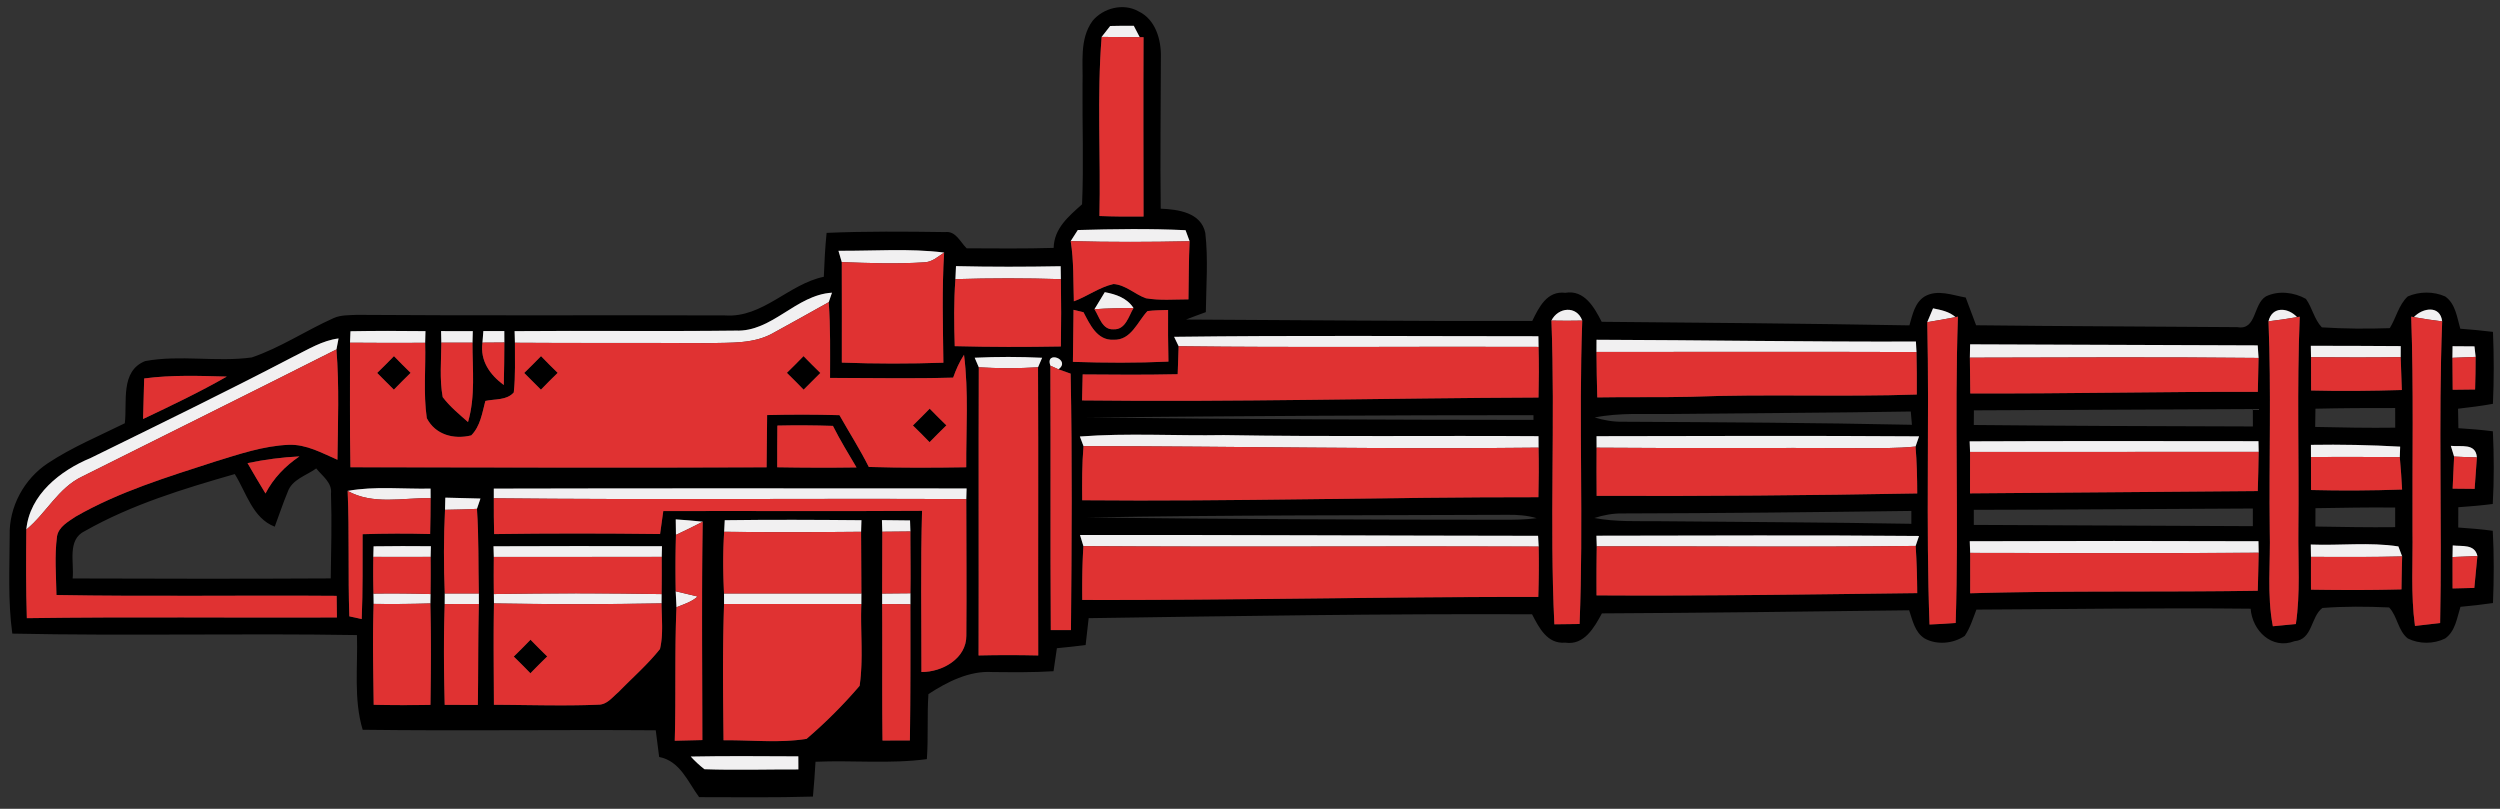 <svg data-v-ea210746="" viewBox="0 0 476 154" xmlns="http://www.w3.org/2000/svg" fill="#7e7f7e" class="ui-icon max-h-full w-full" style="fill: rgb(224, 50, 50); opacity: 1;"><rect x="0" y="0" width="476" height="154" fill="#333333" stroke="none"/><g fill="#000"><path d="M208 4c2.03-2.48 5.9-3.48 8.77-1.84 3.26 1.54 4.35 5.43 4.26 8.77-.02 9.6-.15 19.2-.03 28.8 3.3.14 7.69.72 8.49 4.63.57 4.99.16 10.05.1 15.07-1.26.46-2.52.92-3.77 1.41 21.97.11 43.95.33 65.92.27 1.27-2.61 2.81-5.78 6.29-5.36 3.64-.63 5.54 2.81 6.93 5.52 19.53.17 39.06.33 58.59.68.59-1.99 1-4.32 2.91-5.51 2.44-1.4 5.27-.23 7.81.21.67 1.76 1.34 3.52 1.98 5.28 16.58.2 33.17.22 49.74.36 3.71.65 2.96-4.38 5.45-5.86 2.37-1.15 5.35-.79 7.61.48 1.21 1.69 1.58 3.91 3.03 5.42 4.29.27 8.62.3 12.93.15 1.22-1.96 1.69-4.43 3.43-6.04 2.22-.96 4.9-.99 7.13.01 1.98 1.41 2.24 3.99 2.87 6.14 2.07.15 4.15.35 6.22.6.19 4.57.2 9.14-.01 13.7-2.2.4-4.43.68-6.64.93.02 1.24.04 2.47.07 3.71 2.19.13 4.37.31 6.56.59.22 4.61.24 9.23-.02 13.84-2.18.28-4.37.47-6.56.62-.01 1.28-.01 2.57-.01 3.86 2.19.15 4.39.33 6.57.62.25 4.58.23 9.17.04 13.76-2.06.3-4.13.53-6.19.72-.67 2.11-.96 4.65-2.92 6.03-2.19 1.08-4.92 1.08-7.1 0-1.88-1.48-1.97-4.22-3.56-5.91-4.23-.19-8.49-.23-12.71.1-2.23 1.66-1.84 6.02-5.3 6.32-4.34 1.67-8.05-2.01-8.36-6.18-17.4-.19-34.81.09-52.21.17-.67 1.7-1.19 3.49-2.23 5.01-2.19 1.47-5.28 1.78-7.62.49-1.87-1.16-2.31-3.45-2.96-5.37-19.5.25-39 .49-58.5.59-1.45 2.67-3.36 6.13-6.98 5.57-3.43.3-4.99-2.84-6.32-5.4-28.14-.12-56.28.33-84.42.74-.18 1.71-.37 3.42-.58 5.12-1.82.23-3.65.43-5.47.6-.21 1.46-.43 2.92-.64 4.38-3.88.25-7.76.19-11.64.16-4.4-.29-8.67 1.9-12.18 4.2-.28 4.12 0 8.26-.3 12.38-7.03.94-14.13.19-21.2.5-.13 2.21-.28 4.42-.49 6.63-7.22.22-14.44.11-21.67.11-2.15-2.92-3.63-6.89-7.61-7.65-.23-1.69-.44-3.39-.65-5.08-18.6-.14-37.2.14-55.8-.1-1.75-5.86-.9-12.02-1.09-18.03-21.87-.36-43.75.18-65.62-.28-.85-6.19-.52-12.46-.5-18.68-.15-5.48 2.76-10.8 7.31-13.79 4.59-3.03 9.7-5.15 14.61-7.58.49-4.05-.91-9.93 3.88-11.84 6.67-1.23 13.57.23 20.29-.69 5.47-1.86 10.3-5.13 15.56-7.48 1.38-.63 2.95-.55 4.44-.63 23.38.18 46.75.02 70.13.11 7.17.49 12.06-5.96 18.79-7.36.11-2.79.25-5.58.53-8.36 7.51-.32 15.04-.26 22.56-.15 2.04-.26 2.88 1.9 4.11 3.09 5.52.02 11.04.09 16.56-.08.09-3.75 2.87-6.02 5.41-8.3.33-7.62.02-15.26.09-22.89.13-4.02-.63-8.53 1.89-12.01m3.38.95c-.4.52-1.22 1.56-1.63 2.08-.91 11.33-.16 22.73-.42 34.1 2.79.11 5.59.13 8.4.1-.01-11.38-.06-22.76 0-34.14l-.73-.01c-.28-.54-.85-1.63-1.13-2.17-1.5-.01-2.99 0-4.49.04m-6.17 38.85l-1.35 2.11c.61 3.79.47 7.64.6 11.46 2.58-.94 4.85-2.69 7.55-3.29 2.3.15 4.06 1.96 6.17 2.71 2.68.46 5.4.21 8.1.21.07-3.69.05-7.38.22-11.07l-.77-2.1c-6.83-.33-13.7-.22-20.52-.03m-45.57 3.95c.16.54.47 1.61.63 2.15.01 6.38.03 12.76.01 19.14 6.44.24 12.9.24 19.34.02-.08-6.99-.29-13.99.14-20.97-6.66-.84-13.42-.29-20.12-.34m22.38 2.92c-.03.62-.08 1.86-.11 2.48-.32 4.25-.26 8.51-.13 12.76 6.73.18 13.47.18 20.21.06.07-4.27.07-8.55 0-12.82l-.04-2.46c-6.64.12-13.29.14-19.93-.02m-41.95 12.28c-14.03.17-28.06-.02-42.09.1.02.55.05 1.65.06 2.21-.03 3.15.13 6.32-.22 9.46-1.36 1.54-3.59 1.21-5.41 1.62-.6 2.27-.95 4.82-2.69 6.56-3.3.82-6.83-.11-8.46-3.28-.68-4.75-.17-9.57-.31-14.35.01-.56.05-1.67.06-2.22-4.76-.05-9.52-.07-14.28.02-.02.55-.07 1.64-.09 2.18.03 7.91-.08 15.81.08 23.72 26.42.03 52.83.13 79.24.01.05-3.32.08-6.63.1-9.95 4.59-.11 9.18-.11 13.77.02 1.86 3.29 3.89 6.48 5.59 9.86 6.18.19 12.36.16 18.55.06-.04-7.13.48-14.31-.42-21.42-.88 1.36-1.54 2.83-2.07 4.35-7.81.22-15.63.05-23.44.06.01-4.81.09-9.63-.25-14.43.15-.45.46-1.35.62-1.8-6.88.42-11.36 7.5-18.34 7.22m70.28-7.32c-.67 1.08-1.32 2.16-1.97 3.25.93 1.42 1.47 3.95 3.62 3.82 2.3.13 2.89-2.49 3.82-4.05-1.22-1.91-3.36-2.63-5.47-3.02m-5.95 3.36c-.05 3.3-.07 6.61-.12 9.91 6.06.2 12.13.23 18.19-.05-.08-3.28-.09-6.56-.07-9.83-1.31.04-2.63.05-3.92.21-1.93 2.05-3.12 5.61-6.48 5.46-3.11.16-4.49-2.93-5.7-5.24-.48-.11-1.43-.34-1.9-.46m90.99 2.05c.74 19.27-.37 38.57.56 57.83 1.6-.01 3.2-.03 4.8-.06.79-19.25-.19-38.53.51-57.77-1.04-2.92-4.61-2.55-5.87 0m72.66-2.33c-.28.65-.83 1.97-1.1 2.63.42 19.19-.28 38.39.43 57.57 1.66-.07 3.32-.17 4.98-.29.62-19.43-.24-38.9.43-58.33l-.45.09c-1.21-1.07-2.78-1.36-4.29-1.67m63.87 2.47c.54 13.26.08 26.55.24 39.82.17 6.08-.57 12.23.59 18.24l4.38-.42c.88-5.9.41-11.88.48-17.82.15-13.56-.3-27.15.26-40.7l-.51.08c-1.73-1.86-4.76-2.1-5.44.8m27.68-.8l-.51-.09c.48 13.57.19 27.15.25 40.72.09 6.05-.36 12.14.47 18.17 1.59-.18 3.19-.36 4.79-.55.4-19.14-.35-38.31.39-57.44-.36-3.12-3.7-2.6-5.39-.81M83.98 63.04c.02.55.04 1.66.05 2.21-.02 3.45-.36 6.95.26 10.36 1.36 1.81 3.13 3.25 4.82 4.75 1.44-4.91.84-10.07.85-15.11.01-.55.04-1.65.06-2.2-2.01-.01-4.02-.01-6.04-.01m8.05 0c-.04.55-.12 1.65-.17 2.2-.48 3.45 1.41 6.11 4.06 8.07.07-2.7.1-5.4.11-8.1-.01-.54-.01-1.62-.01-2.17h-3.99m131.52 1.09c.22.45.64 1.34.86 1.79-.06 1.78-.11 3.55-.18 5.33-6.03.13-12.06.1-18.09.04l-.12 4.95c28.97.34 57.94-.44 86.91-.55.08-3.21.1-6.43.01-9.64-.01-.51-.02-1.52-.03-2.03-23.12 0-46.25-.19-69.36.11M55.94 67.87C43.16 74.54 30.2 80.85 17.27 87.2c-5.81 2.4-11.63 6.99-12.26 13.63-.05 5.62-.08 11.25.1 16.87 19.68-.28 39.36-.05 59.04-.13-.01-1.38-.03-2.75-.05-4.12-17.79-.14-35.57.16-53.35-.16-.06-3.72-.39-7.48.11-11.19.32-1.81 2.14-2.78 3.53-3.73 8.27-4.75 17.47-7.54 26.5-10.47 4.61-1.41 9.26-3.02 14.13-3.21 3.32-.11 6.28 1.57 9.23 2.85.09-7 .36-14.02-.19-21.01l.4-2.09c-3.1.39-5.77 2.08-8.52 3.43m248.04-3.18c0 .58-.01 1.74-.01 2.32.01 2.89.07 5.77.15 8.66 5.92-.11 11.84.02 17.77-.12 14.35-.56 28.72.06 43.07-.43.01-2.7.01-5.39-.06-8.09-.03-.5-.08-1.5-.11-2-20.27.07-40.54-.28-60.81-.34m71.13.87c-.01.64-.04 1.9-.05 2.54.02 2.27.06 4.54.08 6.81 18.25.08 36.5-.36 54.75-.3.06-2.16.1-4.31.14-6.46l-.16-2.39c-18.25-.05-36.51-.13-54.76-.2m64.87.28l.04 2.17c0 2.11 0 4.22.01 6.34 5.76.15 11.52.08 17.28-.09-.06-2.09-.13-4.18-.22-6.27 0-.52.01-1.57.01-2.09-5.71-.03-11.41-.07-17.12-.06m26.99.08c-.01.55-.02 1.65-.03 2.21.01 2.02.02 4.05.05 6.08 1.42-.02 2.84-.03 4.27-.05.06-2.07.1-4.14.1-6.21-.05-.5-.16-1.5-.22-2l-4.17-.03m-281.39 2.19c.2.46.58 1.36.78 1.82-.07 18.29.01 36.58-.04 54.87 3.78-.09 7.57-.09 11.36 0-.05-18.29.05-36.58-.04-54.87.19-.46.58-1.36.78-1.81-4.28-.21-8.56-.21-12.84-.01m14.41 1.51c.08 16.78-.03 33.57.08 50.35 1.28-.01 2.56-.01 3.84 0 .14-16.28.26-32.56-.06-48.83-.58-.21-1.73-.62-2.31-.82 2.46-1.86-2.62-3.7-1.55-.7M27.45 72.06l-.21 7.72c5.38-2.56 10.77-5.11 15.94-8.08-5.24-.14-10.51-.34-15.73.36m290.58 6.76c-4.81.07-9.66-.28-14.4.67 1.72.52 3.5.84 5.31.81 18.36.09 36.73.19 55.09.58-.06-.63-.17-1.9-.22-2.53-15.26.26-30.52.3-45.78.47m57.8-.69c0 .7-.02 2.09-.02 2.79 17.71.17 35.42.24 53.14.28 0-.83-.01-2.49-.01-3.32-17.7.07-35.4.15-53.11.25m65.03-.31c-.01.87-.04 2.6-.05 3.47 5.08.11 10.16.21 15.24.14 0-.94-.01-2.8-.01-3.74-5.07-.01-10.13.01-15.18.13m-233.94 1.66c28.35.35 56.7.44 85.05.47v-.9c-28.35-.01-56.7.19-85.05.43m-58.91 1.55c-.03 2.64-.03 5.29-.03 7.94 5.03.09 10.06.1 15.1.03-1.54-2.61-3.13-5.2-4.49-7.91-3.53-.12-7.06-.14-10.58-.06m57.6 2.08c.17.46.51 1.37.69 1.83-.29 3.43-.28 6.88-.25 10.31 28.96.27 57.9-.61 86.86-.58.08-3.15.1-6.3.03-9.44-.01-.55-.01-1.64-.01-2.18-19.98-.14-39.96.14-59.93-.21-9.13.17-18.28-.43-27.39.27m98.37-.06c0 .55.01 1.64.01 2.19-.02 3.06-.02 6.11.01 9.17 20.34.08 40.7-.08 61.04-.46-.01-2.98-.07-5.96-.32-8.93.17-.48.5-1.45.67-1.94-20.47-.14-40.94-.07-61.41-.03m71.04.98l.08 2.02c-.02 2.63-.01 5.26-.01 7.89 18.26-.11 36.52-.32 54.79-.44.08-2.49.13-4.98.17-7.47l-.04-2.03c-18.33-.02-36.66-.05-54.99.03m64.98.67c0 .58.01 1.73.01 2.31 0 2.1 0 4.19.01 6.29 5.78.15 11.56.11 17.34-.09-.11-2.06-.25-4.12-.44-6.18.02-.5.05-1.49.07-1.99-5.66-.32-11.32-.43-16.99-.34m26.64.19c.16.51.47 1.53.62 2.04-.09 2.03-.19 4.07-.28 6.11 1.39.01 2.79.03 4.19.04.14-2 .28-4 .43-5.99-.2-2.79-3.02-1.98-4.96-2.2M47.13 88.18c1.11 1.95 2.26 3.87 3.42 5.78 1.5-2.9 3.77-5.24 6.46-7.06-3.32.16-6.62.6-9.88 1.28m-30.97 12.93c-3.44 1.63-2 6.02-2.33 9.03 16.38.06 32.76.08 49.14-.01.08-5.39.23-10.77.05-16.15.25-2.1-1.66-3.34-2.81-4.79-1.87 1.36-4.63 2.08-5.44 4.49-.91 2.17-1.63 4.4-2.46 6.6-4.23-1.63-5.4-6.5-7.61-10.02-9.78 2.81-19.65 5.81-28.54 10.85m50.35 16.24l2.36.52c.23-5.38.15-10.78.17-16.16 4.28-.13 8.57-.15 12.86-.03.05-2.28.09-4.56.09-6.84 0-.45-.01-1.35-.01-1.81-5.26.11-10.59-.51-15.79.44.34 7.95.05 15.92.32 23.88m27.51-24.32v1.84c-.02 2.27.01 4.54.06 6.82 10.53-.15 21.07-.14 31.6-.01.2-1.46.4-2.91.61-4.37 16.42-.05 32.85.06 49.27-.05-.29 10.23-.11 20.46-.12 30.69 3.93.04 8.58-2.55 8.55-6.91.07-8.66 0-17.34-.01-26.01.02-.51.04-1.52.06-2.03-30.01-.01-60.02-.05-90.02.03m-9.23 1.72c-.01.58-.04 1.74-.06 2.32-.26 5.3-.26 10.61-.05 15.92 0 .51 0 1.52-.01 2.03-.22 6.39-.16 12.79 0 19.18 2.1.01 4.21.02 6.31.02.1-6.41.03-12.82.2-19.22-.01-.5-.01-1.5-.01-2-.12-5.37.01-10.76-.36-16.12.17-.49.5-1.47.67-1.96-2.23-.05-4.46-.1-6.69-.17m218.77 3.88c4.11.77 8.29.57 12.45.61 15.97.15 31.94.21 47.91.49v-2.45c-18.33.24-36.67.44-55.01.48-1.82-.03-3.62.31-5.35.87m72.25-1.56v2.87c17.71.06 35.42.18 53.13.24v-3.36c-17.71.06-35.42.23-53.13.25m65.05-.31c0 .87-.01 2.62-.01 3.49 5.06.08 10.12.18 15.19.12v-3.73c-5.06-.07-10.12.05-15.18.12m-233.93 1.77c26.35.31 52.71.42 79.07.43 2.2.01 4.39-.01 6.58-.3-1.8-.53-3.68-.67-5.54-.64-26.7.11-53.41.03-80.11.51m-78.27.36l.04 2.95c-.11 3.58-.11 7.16-.05 10.74.03.76.11 2.28.15 3.04-.37 8.46-.08 16.94-.33 25.42 1.75-.05 3.51-.08 5.26-.13-.01-13.86-.16-27.72.07-41.58-1.71-.18-3.43-.33-5.14-.44m9.33.16c-.03.55-.08 1.65-.11 2.2-.26 3.91-.22 7.84-.03 11.75 0 .5.01 1.5.01 2-.3 8.65-.19 17.3-.1 25.95 5.26-.06 10.59.56 15.81-.27 3.61-3.09 7.02-6.49 10.1-10.1.75-5.15.12-10.39.33-15.58 0-.5.01-1.5.01-2l-.06-11.75c.02-.55.05-1.65.07-2.2-8.68-.08-17.36-.12-26.03 0m29.93-.02c.02.55.05 1.66.07 2.21l-.03 11.77V115c.06 8.66-.04 17.33.07 26 1.73-.01 3.47-.02 5.21-.02.13-8.64.11-17.29.1-25.93v-2.09c.08-3.93-.01-7.85 0-11.77-.02-.52-.05-1.57-.07-2.1-1.79-.03-3.57-.05-5.35-.06m37.71 2.83c.16.53.49 1.59.65 2.12-.22 3.41-.25 6.83-.22 10.25 28.94.08 57.89-.62 86.83-.57.1-3.2.14-6.39.07-9.59-.03-.51-.08-1.54-.11-2.05-29.08-.03-58.15-.19-87.22-.16m98.33.14c.01.51.04 1.52.06 2.02-.05 3.11-.06 6.23-.04 9.34 20.35.13 40.71-.18 61.06-.43-.02-3-.1-5.99-.3-8.99.16-.47.48-1.41.64-1.89-20.47-.19-40.95-.07-61.42-.05m71.08 1.05l.08 2.22c.01 2.56 0 5.12 0 7.69 18.24-.52 36.51-.19 54.76-.48.07-2.42.13-4.83.17-7.24l-.04-2.19c-18.33-.06-36.65-.07-54.97 0m-303.91.97c-.01.51-.04 1.51-.05 2.01-.04 2.33-.04 4.66.03 6.99 0 .49.02 1.47.03 1.96-.22 6.4-.07 12.81.01 19.21 3.6.08 7.21.08 10.81.02.09-6.44.14-12.88-.02-19.32.01-.44.02-1.33.03-1.78.04-2.36.04-4.72.02-7.08.02-.5.04-1.52.05-2.03-3.64-.03-7.28-.04-10.91.02m22.83-.01c.02.5.04 1.52.06 2.03-.02 2.35-.03 4.71.01 7.07.01.45.02 1.33.02 1.78-.12 6.43-.03 12.87-.01 19.3 6.64.02 13.28.26 19.91-.02 1.64 0 2.68-1.46 3.82-2.41 2.64-2.72 5.53-5.22 7.89-8.19.67-2.84.31-5.8.3-8.69 0-.44 0-1.32.01-1.76.04-2.37.03-4.73.02-7.09.01-.5.04-1.52.05-2.03-10.69-.03-21.39-.04-32.08.01m346.01-.33l.04 2.35c-.01 2.08-.01 4.16 0 6.24 5.74.09 11.48.1 17.23-.05.03-2.1.07-4.19.13-6.28-.18-.48-.54-1.43-.72-1.9-5.49-.85-11.13-.14-16.68-.36m27.03.17l-.04 2.21c0 1.99 0 3.99.01 5.98 1.37-.03 2.75-.07 4.14-.1.2-2.02.38-4.05.59-6.07-.51-2.33-2.91-1.8-4.7-2.02m-335.48 40.2c.8.88 1.67 1.68 2.6 2.41 5.96.21 11.93.02 17.89.04 0-.62 0-1.87-.01-2.49-6.83-.02-13.66-.1-20.48.04z"></path><path d="M71.81 71.01c1.08-1.05 2.15-2.11 3.2-3.2 1.04 1.08 2.1 2.14 3.17 3.18-1.08 1.05-2.14 2.12-3.19 3.2-1.05-1.07-2.11-2.13-3.18-3.18zm28 0c1.08-1.05 2.14-2.12 3.2-3.2 1.04 1.08 2.09 2.14 3.17 3.18-1.08 1.05-2.15 2.12-3.19 3.2-1.05-1.07-2.11-2.13-3.18-3.18zm50.01-.02c1.07-1.04 2.13-2.1 3.17-3.18 1.05 1.08 2.12 2.15 3.2 3.2-1.07 1.05-2.13 2.11-3.18 3.18-1.05-1.08-2.11-2.15-3.19-3.2zm24 10.02c1.08-1.05 2.14-2.12 3.19-3.2 1.04 1.07 2.1 2.13 3.18 3.18-1.08 1.05-2.15 2.12-3.2 3.2-1.04-1.08-2.1-2.14-3.17-3.18zm-76 44c1.08-1.05 2.14-2.12 3.19-3.21 1.04 1.08 2.1 2.14 3.18 3.19-1.09 1.05-2.15 2.12-3.2 3.2-1.04-1.08-2.1-2.14-3.17-3.18z"></path></g><path d="M211.38 4.95c1.5-.04 2.99-.05 4.49-.04.28.54.85 1.63 1.13 2.17-2.42-.01-4.83-.03-7.25-.05.41-.52 1.23-1.56 1.63-2.08zm-6.17 38.85c6.82-.19 13.69-.3 20.52.03l.77 2.1c-7.54.16-15.1.19-22.64-.02l1.35-2.11zm-45.57 3.95c6.7.05 13.46-.5 20.12.34-1.19.78-2.33 1.85-3.84 1.86-5.21.33-10.44.15-15.65-.05-.16-.54-.47-1.61-.63-2.15zm22.38 2.92c6.64.16 13.29.14 19.93.02l.04 2.46c-6.69-.21-13.39-.21-20.08 0 .03-.62.08-1.86.11-2.48zm-41.95 12.28c6.98.28 11.46-6.8 18.34-7.22-.16.45-.47 1.35-.62 1.8-3.47 1.96-6.95 3.88-10.44 5.8-3.73 2.19-8.2 1.88-12.36 2-12.32-.07-24.63.02-36.95-.07-.01-.56-.04-1.66-.06-2.21 14.03-.12 28.06.07 42.09-.1zm70.28-7.32c2.11.39 4.25 1.11 5.47 3.02-2.48 0-4.96.05-7.44.23.65-1.09 1.3-2.17 1.97-3.25zm85.04 5.41c1.26-2.55 4.83-2.92 5.87 0-1.96.04-3.92.04-5.87 0zm72.66-2.33c1.51.31 3.08.6 4.29 1.67-1.8.35-3.6.66-5.39.96.27-.66.82-1.98 1.1-2.63zm63.87 2.47c.68-2.9 3.71-2.66 5.44-.8-1.81.32-3.62.58-5.44.8zm27.68-.8c1.69-1.79 5.03-2.31 5.39.81-1.81-.22-3.6-.48-5.39-.81zM66.73 63.07c4.76-.09 9.52-.07 14.28-.02-.01.55-.05 1.66-.06 2.22-4.77.03-9.54.02-14.31-.02.02-.54.07-1.63.09-2.18zm17.25-.03c2.02 0 4.03 0 6.04.01-.02.55-.05 1.65-.06 2.2h-5.93c-.01-.55-.03-1.66-.05-2.21zm8.05 0h3.99c0 .55 0 1.63.01 2.17l-4.17.03c.05-.55.13-1.65.17-2.2zm131.52 1.09c23.11-.3 46.24-.11 69.36-.11.01.51.02 1.52.03 2.03-22.84-.1-45.69.16-68.53-.13-.22-.45-.64-1.34-.86-1.79zM55.94 67.87c2.75-1.35 5.42-3.04 8.52-3.43l-.4 2.09c-16.09 8.12-32.25 16.11-48.37 24.18-4.61 2.17-6.87 6.99-10.68 10.12.63-6.64 6.45-11.23 12.26-13.63 12.93-6.35 25.89-12.66 38.67-19.33zm248.04-3.18c20.27.06 40.54.41 60.81.34.03.5.08 1.5.11 2-20.31-.07-40.62-.02-60.93-.02 0-.58.01-1.74.01-2.32zm71.13.87c18.25.07 36.51.15 54.76.2l.16 2.39c-18.32-.19-36.65-.1-54.97-.05.01-.64.04-1.9.05-2.54zm64.87.28c5.71-.01 11.41.03 17.12.06 0 .52-.01 1.57-.01 2.09-5.69.09-11.38.06-17.07.02l-.04-2.17zm26.99.08l4.17.03c.06.5.17 1.5.22 2l-4.42.18c.01-.56.02-1.66.03-2.21zm-281.39 2.19c4.28-.2 8.56-.2 12.84.01-.2.45-.59 1.35-.78 1.81-3.76.23-7.53.23-11.28 0-.2-.46-.58-1.36-.78-1.82zm14.41 1.51c-1.07-3 4.01-1.16 1.55.7-.39-.18-1.16-.52-1.55-.7zm5.62 13.49c9.11-.7 18.26-.1 27.39-.27 19.97.35 39.95.07 59.93.21 0 .54 0 1.63.01 2.18-28.89.34-57.77-.26-86.64-.29-.18-.46-.52-1.37-.69-1.83zm98.37-.06c20.47-.04 40.94-.11 61.41.03-.17.49-.5 1.46-.67 1.94-3.56.37-7.15.3-10.72.3-16.67-.08-33.34.06-50.01-.08 0-.55-.01-1.64-.01-2.19zm71.04.98c18.33-.08 36.66-.05 54.99-.03l.04 2.03c-18.32.03-36.64 0-54.95.02l-.08-2.02zm64.98.67c5.67-.09 11.33.02 16.99.34-.02.5-.05 1.49-.07 1.99-5.64-.04-11.27-.03-16.91-.02 0-.58-.01-1.73-.01-2.31zm26.64.19c1.94.22 4.76-.59 4.96 2.2-1.45-.03-2.9-.09-4.34-.16-.15-.51-.46-1.53-.62-2.04zM66.19 93.47c5.2-.95 10.53-.33 15.79-.44 0 .46.01 1.36.01 1.81-5.25-.08-10.98 1.34-15.8-1.37zm27.83-.44c30-.08 60.01-.04 90.02-.03-.02.51-.04 1.52-.06 2.03-29.99-.15-59.98.16-89.96-.16v-1.84zm-9.23 1.72c2.23.07 4.46.12 6.69.17-.17.49-.5 1.47-.67 1.96-2.02.13-4.05.14-6.08.19.02-.58.05-1.74.06-2.32zm43.87 4.14c1.71.11 3.43.26 5.14.44-1.67.88-3.38 1.7-5.1 2.51l-.04-2.95zm9.33.16c8.67-.12 17.35-.08 26.03 0-.02.55-.05 1.65-.07 2.2-8.69.08-17.38.11-26.07 0 .03-.55.08-1.65.11-2.2zm29.93-.02c1.78.01 3.56.03 5.35.06.02.53.05 1.58.07 2.1-1.79.02-3.57.04-5.35.05-.02-.55-.05-1.66-.07-2.21zm37.71 2.83c29.07-.03 58.14.13 87.22.16.03.51.08 1.54.11 2.05-28.89-.11-57.79.1-86.68-.09-.16-.53-.49-1.59-.65-2.12zm98.33.14c20.47-.02 40.95-.14 61.42.05-.16.48-.48 1.42-.64 1.89-20.24.25-40.48.06-60.72.08-.02-.5-.05-1.51-.06-2.02zm71.08 1.05c18.32-.07 36.64-.06 54.97 0l.04 2.19c-18.31.11-36.62.06-54.93.03l-.08-2.22zm-303.91.97c3.63-.06 7.27-.05 10.91-.02-.01.51-.03 1.53-.05 2.03-3.63.01-7.27.01-10.91 0 .01-.5.04-1.5.05-2.01zm22.83-.01c10.69-.05 21.39-.04 32.08-.01-.01.51-.04 1.53-.05 2.03-10.66.02-21.31.01-31.97.01-.02-.51-.04-1.53-.06-2.03zm346.01-.33c5.55.22 11.19-.49 16.68.36.18.47.54 1.42.72 1.9-5.79.16-11.58.09-17.36.09l-.04-2.35zm27.03.17c1.79.22 4.19-.31 4.7 2.02-1.59.07-3.17.13-4.74.19l.04-2.21zm-395.89 9.17c3.62-.05 7.24-.02 10.86.09-.01.45-.02 1.34-.03 1.78-3.6.11-7.2.14-10.8.09-.01-.49-.03-1.47-.03-1.96zm13.57-.03c2.16.01 4.32.01 6.49.01 0 .5 0 1.5.01 2-2.17 0-4.34 0-6.51.02.01-.51.01-1.52.01-2.03zm9.35.12c10.65-.18 21.29-.18 31.94.01-.01.44-.01 1.32-.01 1.76-10.64.2-21.28.19-31.91.01 0-.45-.01-1.33-.02-1.78zm34.62-.53c1.39.32 2.78.65 4.17 1-1.14 1.03-2.63 1.47-4.02 2.04-.04-.76-.12-2.28-.15-3.04zm9.2.42h26.16c0 .5-.01 1.5-.01 2h-26.14c0-.5-.01-1.5-.01-2zm30.11.01c1.79-.02 3.58-.04 5.38-.05v2.09c-1.8-.02-3.59-.04-5.38-.05v-1.99zm-36.44 31.04c6.82-.14 13.65-.06 20.48-.04.01.62.01 1.87.01 2.49-5.96-.02-11.93.17-17.89-.04-.93-.73-1.8-1.53-2.6-2.41z" fill="#f1f0f1"></path><path d="M209.75 7.03c2.42.02 4.83.04 7.25.05l.73.01c-.06 11.38-.01 22.76 0 34.14-2.81.03-5.61.01-8.4-.1.26-11.37-.49-22.77.42-34.1zm-5.89 38.88c7.54.21 15.1.18 22.64.02-.17 3.69-.15 7.38-.22 11.07-2.7 0-5.42.25-8.1-.21-2.11-.75-3.87-2.56-6.17-2.71-2.7.6-4.97 2.35-7.55 3.29-.13-3.82.01-7.67-.6-11.46zm-24.1 2.18c-.43 6.98-.22 13.98-.14 20.97-6.44.22-12.9.22-19.34-.02.02-6.38 0-12.76-.01-19.14 5.21.2 10.44.38 15.65.05 1.51-.01 2.65-1.08 3.84-1.86zm2.15 5.06c6.69-.21 13.39-.21 20.08 0 .07 4.27.07 8.55 0 12.82-6.74.12-13.48.12-20.21-.06-.13-4.25-.19-8.51.13-12.76z"></path><path d="M147.35 63.33c3.49-1.92 6.97-3.84 10.44-5.8.34 4.8.26 9.62.25 14.43 7.81-.01 15.63.16 23.44-.06.53-1.52 1.19-2.99 2.07-4.35.9 7.11.38 14.29.42 21.42-6.19.1-12.37.13-18.55-.06-1.7-3.38-3.73-6.57-5.59-9.86-4.59-.13-9.18-.13-13.77-.02-.02 3.32-.05 6.63-.1 9.95-26.41.12-52.82.02-79.24-.01-.16-7.91-.05-15.81-.08-23.72 4.77.04 9.54.05 14.31.02.14 4.78-.37 9.6.31 14.35 1.63 3.17 5.16 4.1 8.46 3.28 1.74-1.74 2.09-4.29 2.69-6.56 1.82-.41 4.05-.08 5.41-1.62.35-3.14.19-6.31.22-9.46 12.32.09 24.63 0 36.95.07 4.16-.12 8.63.19 12.36-2m-75.54 7.68c1.07 1.05 2.13 2.11 3.18 3.18 1.05-1.08 2.11-2.15 3.19-3.2-1.07-1.04-2.13-2.1-3.17-3.18-1.05 1.09-2.12 2.15-3.2 3.2m28 0c1.07 1.05 2.13 2.11 3.18 3.18 1.04-1.08 2.11-2.15 3.19-3.2-1.08-1.04-2.13-2.1-3.17-3.18-1.06 1.08-2.12 2.15-3.2 3.2m50.01-.02c1.08 1.05 2.14 2.12 3.19 3.2 1.05-1.07 2.11-2.13 3.18-3.18-1.08-1.05-2.15-2.12-3.2-3.2-1.04 1.08-2.1 2.14-3.17 3.18m24 10.02c1.07 1.04 2.13 2.1 3.17 3.18 1.05-1.08 2.12-2.15 3.2-3.2-1.08-1.05-2.14-2.11-3.18-3.18-1.05 1.08-2.11 2.15-3.19 3.2zm34.56-22.13c2.48-.18 4.96-.23 7.44-.23-.93 1.56-1.52 4.18-3.82 4.05-2.15.13-2.69-2.4-3.62-3.82z"></path><path d="M204.4 58.99c.47.12 1.42.35 1.9.46 1.21 2.31 2.59 5.4 5.7 5.24 3.36.15 4.55-3.41 6.48-5.46 1.29-.16 2.61-.17 3.92-.21-.02 3.27-.01 6.55.07 9.83-6.06.28-12.13.25-18.19.05.05-3.3.07-6.61.12-9.91zm167.94 1.39l.45-.09c-.67 19.43.19 38.9-.43 58.33-1.66.12-3.32.22-4.98.29-.71-19.18-.01-38.38-.43-57.57 1.79-.3 3.59-.61 5.39-.96zm65.02 0l.51-.08c-.56 13.55-.11 27.14-.26 40.7-.07 5.94.4 11.92-.48 17.82l-4.38.42c-1.16-6.01-.42-12.16-.59-18.24-.16-13.27.3-26.56-.24-39.82 1.82-.22 3.63-.48 5.44-.8zm21.73-.09l.51.09c1.79.33 3.58.59 5.39.81-.74 19.13.01 38.3-.39 57.44-1.6.19-3.2.37-4.79.55-.83-6.03-.38-12.12-.47-18.17-.06-13.57.23-27.15-.25-40.72zm-163.7.75c1.95.04 3.91.04 5.87 0-.7 19.24.28 38.52-.51 57.77-1.6.03-3.2.05-4.8.06-.93-19.26.18-38.56-.56-57.83zM84.03 65.25h5.93c-.01 5.04.59 10.2-.85 15.11-1.69-1.5-3.46-2.94-4.82-4.75-.62-3.41-.28-6.91-.26-10.36zm7.83-.01l4.17-.03c-.01 2.7-.04 5.4-.11 8.1-2.65-1.96-4.54-4.62-4.06-8.07z"></path><path d="M224.41 65.92c22.84.29 45.69.03 68.53.13.09 3.21.07 6.43-.01 9.64-28.97.11-57.94.89-86.91.55l.12-4.95c6.03.06 12.06.09 18.09-.04.07-1.78.12-3.55.18-5.33zM15.69 90.71c16.12-8.07 32.28-16.06 48.37-24.18.55 6.99.28 14.01.19 21.01-2.95-1.28-5.91-2.96-9.23-2.85-4.87.19-9.52 1.8-14.13 3.21-9.03 2.93-18.23 5.72-26.5 10.47-1.39.95-3.21 1.92-3.53 3.73-.5 3.71-.17 7.47-.11 11.19 17.78.32 35.56.02 53.35.16.02 1.37.04 2.74.05 4.12-19.68.08-39.36-.15-59.04.13-.18-5.62-.15-11.25-.1-16.87 3.81-3.13 6.07-7.95 10.68-10.12zm288.28-23.7c20.31 0 40.62-.05 60.93.02.07 2.7.07 5.39.06 8.09-14.35.49-28.72-.13-43.07.43-5.93.14-11.85.01-17.77.12-.08-2.89-.14-5.77-.15-8.66zm71.09 1.09c18.32-.05 36.65-.14 54.97.05-.04 2.15-.08 4.3-.14 6.46-18.25-.06-36.5.38-54.75.3-.02-2.27-.06-4.54-.08-6.81zm64.96-.09c5.69.04 11.38.07 17.07-.02.09 2.09.16 4.18.22 6.27-5.76.17-11.52.24-17.28.09-.01-2.12-.01-4.23-.01-6.34zm26.92.12l4.42-.18c0 2.07-.04 4.14-.1 6.21-1.43.02-2.85.03-4.27.05-.03-2.03-.04-4.06-.05-6.08zm-280.58 1.8c3.75.23 7.52.23 11.28 0 .09 18.29-.01 36.58.04 54.87-3.79-.09-7.58-.09-11.36 0 .05-18.29-.03-36.58.04-54.87zm13.63-.31c.39.18 1.16.52 1.55.7.58.2 1.73.61 2.31.82.32 16.27.2 32.55.06 48.83-1.28-.01-2.56-.01-3.84 0-.11-16.78 0-33.57-.08-50.35zM27.45 72.06c5.22-.7 10.49-.5 15.73-.36-5.17 2.97-10.56 5.52-15.94 8.08l.21-7.72zm120.56 8.97c3.52-.08 7.05-.06 10.58.06 1.36 2.71 2.95 5.3 4.49 7.91-5.04.07-10.07.06-15.1-.03 0-2.65 0-5.3.03-7.94zm58.29 3.91c28.87.03 57.75.63 86.64.29.07 3.14.05 6.29-.03 9.44-28.96-.03-57.9.85-86.86.58-.03-3.43-.04-6.88.25-10.31zm97.69.3c16.67.14 33.34 0 50.01.08 3.57 0 7.16.07 10.72-.3.25 2.97.31 5.95.32 8.93-20.34.38-40.7.54-61.04.46-.03-3.06-.03-6.11-.01-9.17zm71.11.81c18.31-.02 36.63.01 54.95-.02-.04 2.49-.09 4.98-.17 7.47-18.27.12-36.53.33-54.79.44 0-2.63-.01-5.26.01-7.89z"></path><path d="M47.13 88.18c3.26-.68 6.56-1.12 9.88-1.28-2.69 1.82-4.96 4.16-6.46 7.06-1.16-1.91-2.31-3.83-3.42-5.78zm392.88-1.17c5.64-.01 11.27-.02 16.91.02.19 2.06.33 4.12.44 6.18-5.78.2-11.56.24-17.34.09-.01-2.1-.01-4.19-.01-6.29zm27.25-.08c1.44.07 2.89.13 4.34.16-.15 1.99-.29 3.99-.43 5.99-1.4-.01-2.8-.03-4.19-.04.09-2.04.19-4.08.28-6.11zM66.51 117.35c-.27-7.96.02-15.93-.32-23.88 4.82 2.71 10.55 1.29 15.8 1.37 0 2.28-.04 4.56-.09 6.84-4.29-.12-8.58-.1-12.86.03-.02 5.38.06 10.78-.17 16.16l-2.36-.52zm27.51-22.48c29.98.32 59.97.01 89.96.16.01 8.67.08 17.35.01 26.01.03 4.36-4.62 6.95-8.55 6.91.01-10.23-.17-20.46.12-30.69-16.42.11-32.85 0-49.27.05-.21 1.46-.41 2.91-.61 4.37-10.53-.13-21.07-.14-31.6.01-.05-2.28-.08-4.55-.06-6.82zm-9.29 2.2c2.03-.05 4.06-.06 6.08-.19.37 5.36.24 10.75.36 16.12-2.17 0-4.33 0-6.49-.01-.21-5.31-.21-10.62.05-15.92z"></path><path d="M133.8 99.33c-.23 13.86-.08 27.72-.07 41.58-1.75.05-3.51.08-5.26.13.25-8.48-.04-16.96.33-25.42 1.39-.57 2.88-1.01 4.02-2.04-1.39-.35-2.78-.68-4.17-1-.06-3.58-.06-7.16.05-10.74 1.72-.81 3.43-1.63 5.1-2.51zm4.08 1.92c8.69.11 17.38.08 26.07 0l.06 11.75h-26.16c-.19-3.91-.23-7.84.03-11.75zm30.11-.01c1.78-.01 3.56-.03 5.35-.05-.01 3.92.08 7.84 0 11.77-1.8.01-3.59.03-5.38.05l.03-11.77zm38.29 2.74c28.89.19 57.79-.02 86.68.09.07 3.2.03 6.39-.07 9.59-28.94-.05-57.89.65-86.83.57-.03-3.42 0-6.84.22-10.25zm97.74.04c20.24-.02 40.48.17 60.72-.08.2 3 .28 5.99.3 8.99-20.35.25-40.71.56-61.06.43-.02-3.11-.01-6.23.04-9.34zm71.1 1.25c18.31.03 36.62.08 54.93-.03-.04 2.41-.1 4.82-.17 7.24-18.25.29-36.52-.04-54.76.48 0-2.57.01-5.13 0-7.69zm-304.04.76c3.64.01 7.28.01 10.91 0 .02 2.36.02 4.72-.02 7.08-3.62-.11-7.24-.14-10.86-.09-.07-2.33-.07-4.66-.03-6.99zm22.94.01c10.66 0 21.31.01 31.97-.01.01 2.36.02 4.72-.02 7.09-10.65-.19-21.29-.19-31.94-.01-.04-2.36-.03-4.72-.01-7.07zm345.99-.01c5.78 0 11.57.07 17.36-.09-.06 2.09-.1 4.18-.13 6.28-5.75.15-11.49.14-17.23.05-.01-2.08-.01-4.16 0-6.24zm26.95.03c1.57-.06 3.15-.12 4.74-.19-.21 2.02-.39 4.05-.59 6.07-1.39.03-2.77.07-4.14.1-.01-1.99-.01-3.99-.01-5.98zm-395.82 8.92c3.6.05 7.2.02 10.8-.09.16 6.44.11 12.88.02 19.32-3.6.06-7.21.06-10.81-.02-.08-6.4-.23-12.81-.01-19.21zm13.53.04c2.17-.02 4.34-.02 6.51-.02-.17 6.4-.1 12.81-.2 19.22-2.1 0-4.21-.01-6.31-.02-.16-6.39-.22-12.79 0-19.18zm9.38-.13c10.63.18 21.27.19 31.91-.01.01 2.89.37 5.85-.3 8.69-2.36 2.97-5.25 5.47-7.89 8.19-1.14.95-2.18 2.41-3.82 2.41-6.63.28-13.27.04-19.91.02-.02-6.43-.11-12.87.01-19.3m3.77 10.12c1.07 1.04 2.13 2.1 3.17 3.18 1.05-1.08 2.11-2.15 3.2-3.2-1.08-1.05-2.14-2.11-3.18-3.19-1.05 1.09-2.11 2.16-3.19 3.21zM137.86 115H164c-.21 5.19.42 10.43-.33 15.58a91.735 91.735 0 01-10.1 10.1c-5.22.83-10.55.21-15.81.27-.09-8.65-.2-17.3.1-25.95zm30.1 0c1.79.01 3.58.03 5.38.05.01 8.64.03 17.29-.1 25.93-1.74 0-3.48.01-5.21.02-.11-8.67-.01-17.34-.07-26z"></path></svg>